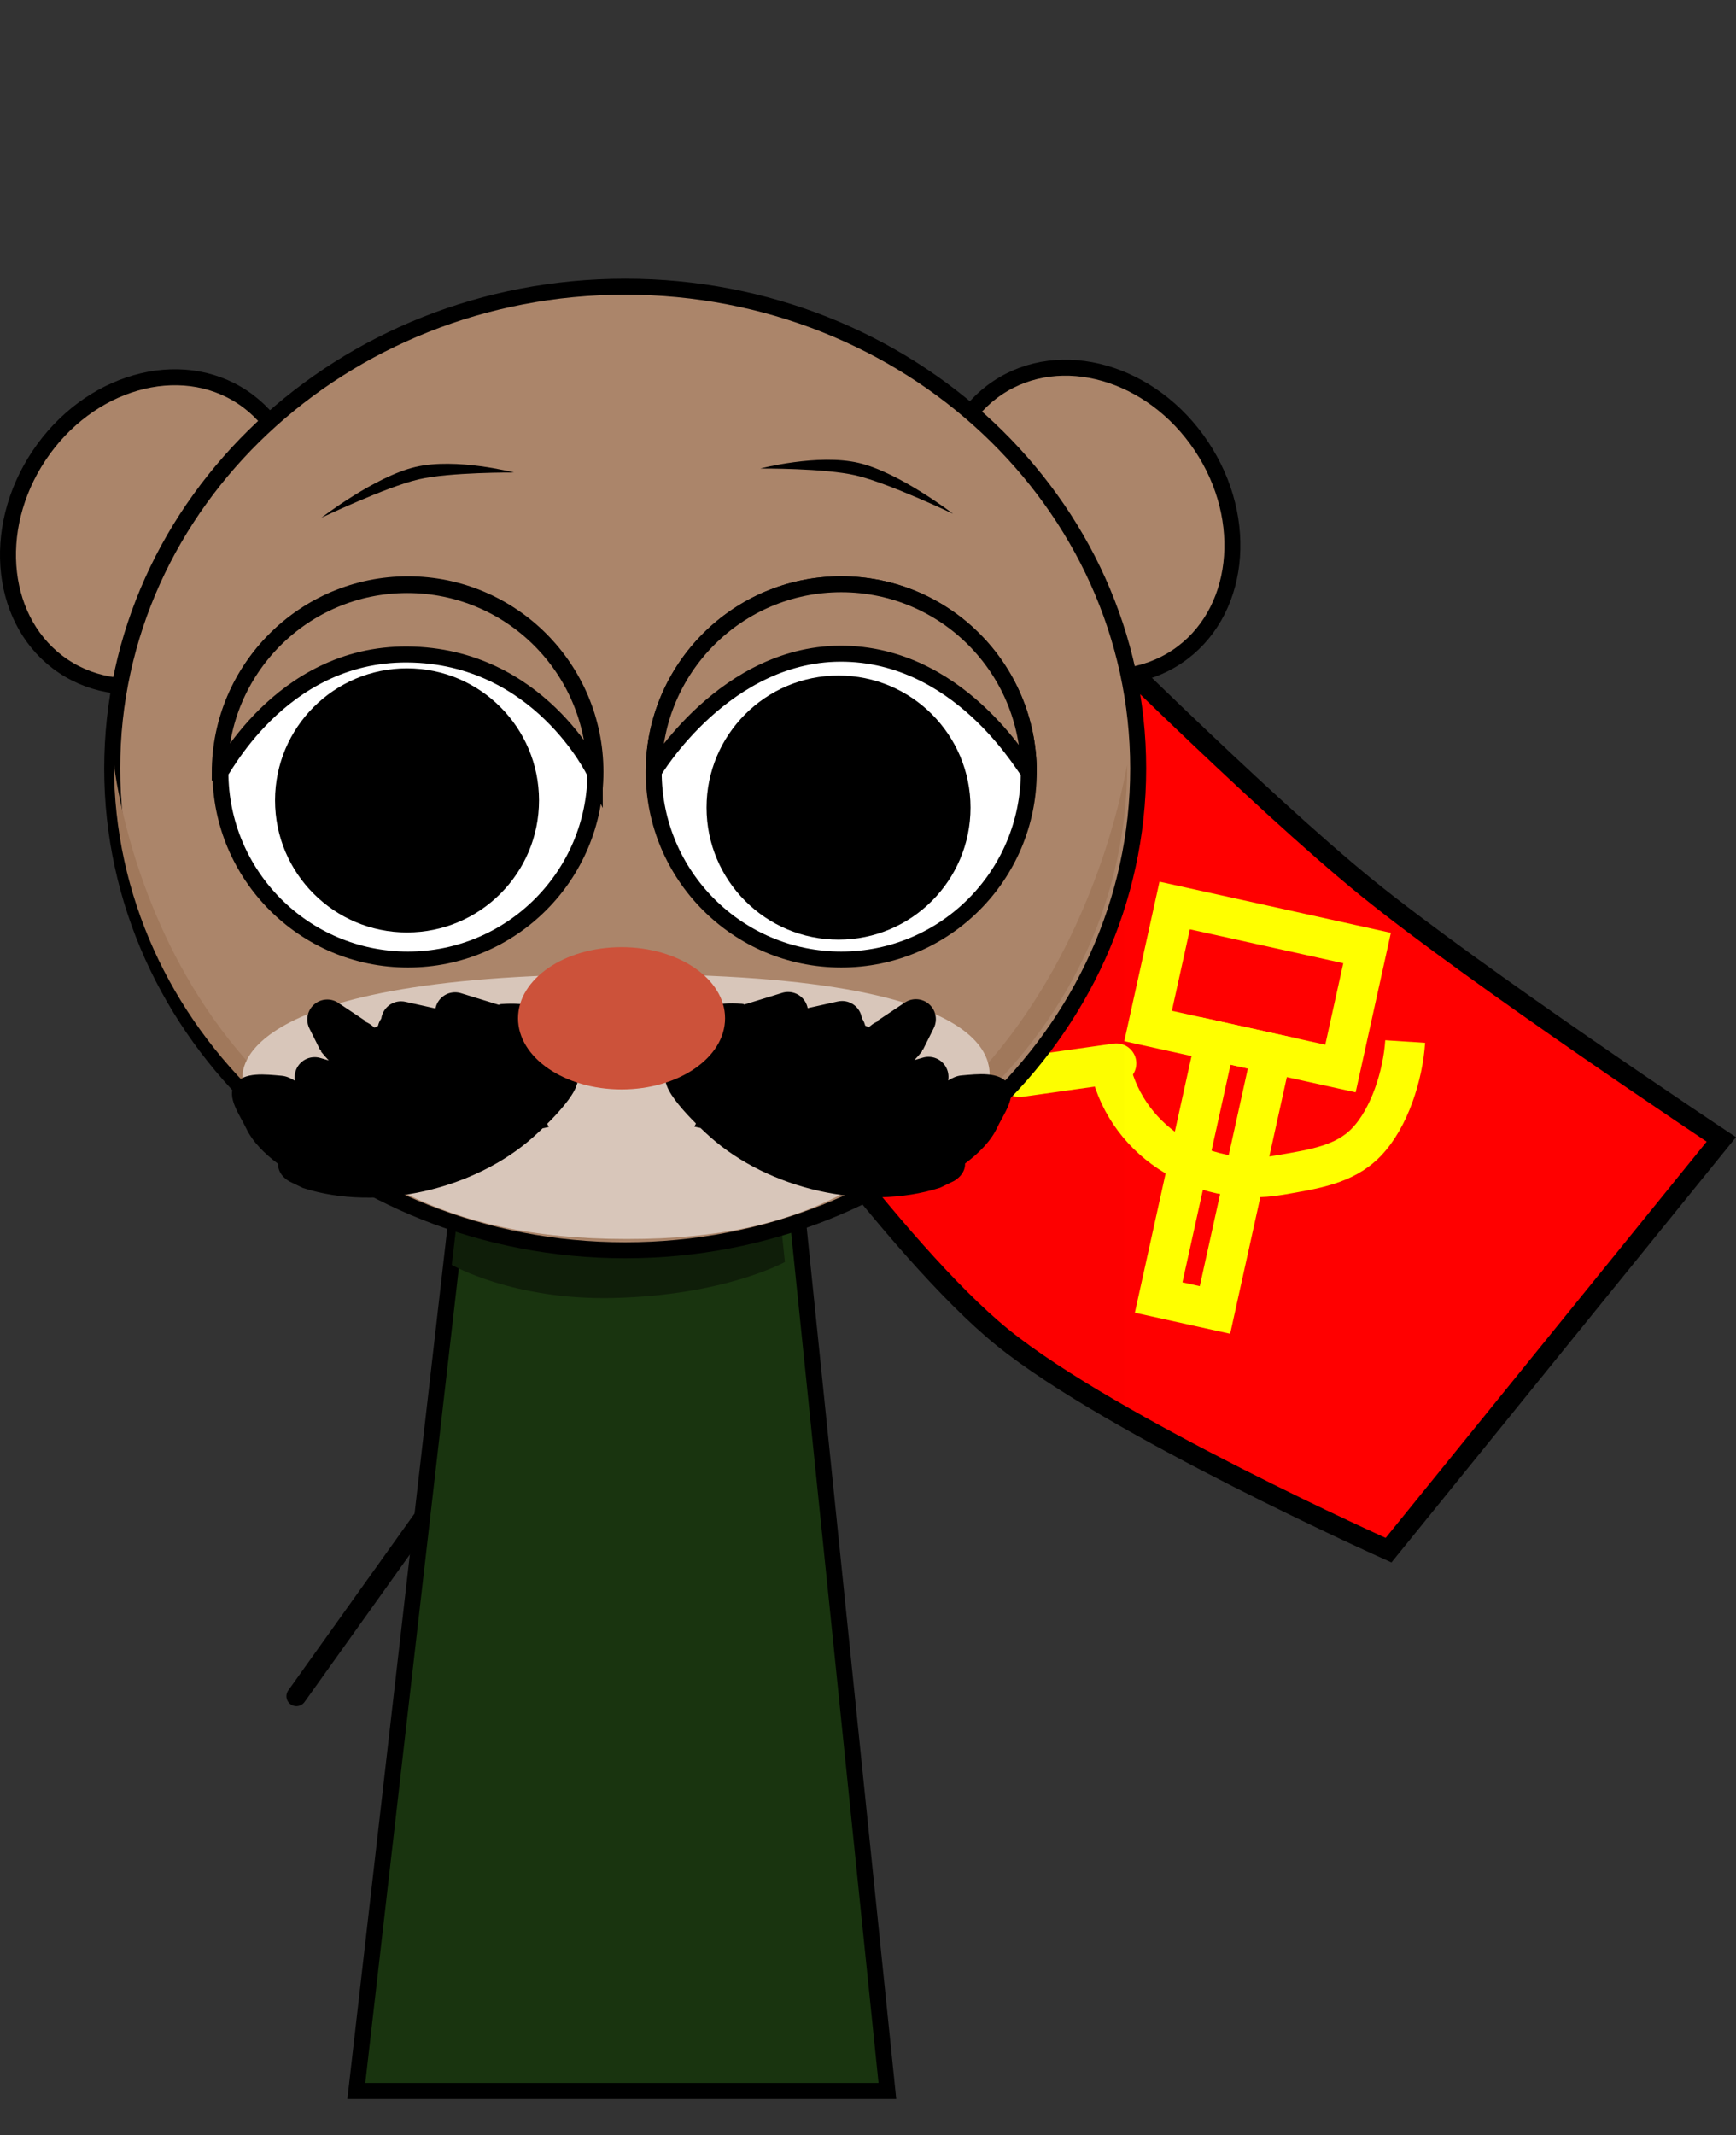 <svg version="1.1" xmlns="http://www.w3.org/2000/svg" xmlns:xlink="http://www.w3.org/1999/xlink" width="217.383" height="267.225" viewBox="0,0,217.383,267.225"><rect x="0" y="0" width="217.383" height="267.225" fill="#333333" stroke="none"/><g transform="translate(-163.131,-45.805)"><g stroke-miterlimit="10"><g><path d="M266.77,164.957l-66.522,93.138" fill="none" stroke="#000000" stroke-width="2.5" stroke-linecap="round"/><g><path d="M255.292,173.588l41.669,-51.411c0,0 23.831,23.798 37.312,34.725c13.752,11.146 44.404,31.507 44.404,31.507l-41.669,51.411c0,0 -34.6,-15.49 -48.352,-26.636c-13.482,-10.927 -33.365,-39.596 -33.365,-39.596z" fill="#ff0000" stroke="#000000" stroke-width="2.5" stroke-linecap="butt"/><g fill="none" stroke="#ffff00" stroke-width="5"><path d="M339.088,176.158c-0.274,4.206 -1.957,9.606 -4.888,12.626c-2.71,2.792 -6.507,3.336 -10.714,4.071c-10.185,1.78 -19.81,-4.61 -21.499,-14.272c-0.038,-0.215 -0.071,-0.429 -0.1,-0.644" stroke-linecap="butt"/><path d="M302.924,178.894l-12.122,1.711" stroke-linecap="round"/><g stroke-linecap="butt"><path d="M308.22,208.196l7.097,-32.12l7.051,1.558c0,0 -0.742,3.356 -1.666,7.542c-1.075,4.867 -2.398,10.855 -3.092,13.993c-1.003,4.54 -2.339,10.585 -2.339,10.585z"/><path d="M306.895,174.215l3.332,-15.081l24.09,5.322l-3.332,15.081z"/></g></g></g></g><path d="M180.739,313.03v-267.225h123.182v267.225z" fill-opacity="0.01" fill="#000000" stroke="none" stroke-width="0" stroke-linecap="butt"/><path d="M207.75,307.5l15.143,-131.842l37.783,-0.158l13.574,132z" fill="#19340f" stroke="#000000" stroke-width="2" stroke-linecap="butt"/><path d="M219.7,204.113l3.121,-26.328l35.831,-0.142l2.767,26.106c0,0 -7.515,4.196 -21.559,4.51c-12.485,0.279 -20.16,-4.146 -20.16,-4.146z" fill="#0f1e09" stroke="#000000" stroke-width="0" stroke-linecap="butt"/><g stroke-linecap="butt"><path d="M196.59,121.889c-6.197,9.296 -17.619,12.567 -25.511,7.306c-7.892,-5.261 -9.265,-17.062 -3.068,-26.358c6.197,-9.296 17.619,-12.567 25.511,-7.306c7.892,5.261 9.265,17.062 3.068,26.358z" fill="#ab856a" stroke="#000000" stroke-width="2"/><path d="M288.061,94.336c7.892,-5.261 19.313,-1.99 25.511,7.306c6.197,9.296 4.824,21.097 -3.068,26.358c-7.892,5.261 -19.313,1.99 -25.511,-7.306c-6.197,-9.296 -4.824,-21.097 3.068,-26.358z" fill="#ab856a" stroke="#000000" stroke-width="2"/><path d="M177.182,141.985c0,-33.302 28.76,-60.298 64.237,-60.298c35.477,0 64.237,26.996 64.237,60.298c0,33.302 -28.76,60.298 -64.237,60.298c-35.477,0 -64.237,-26.996 -64.237,-60.298z" fill="#ab856a" stroke="#000000" stroke-width="2"/><path d="M177.405,141.538c0,-0.728 5.207,55.919 63.36,56.934c55.564,0.97 63.514,-57.953 63.514,-56.934c0,32.805 -28.402,59.398 -63.437,59.398c-35.035,0 -63.437,-26.594 -63.437,-59.398z" fill="#a0785b" stroke="#000000" stroke-width="0"/><path d="M190.732,142.414c0,-12.968 10.513,-23.481 23.481,-23.481c12.968,0 23.481,10.513 23.481,23.481c0,12.968 -10.513,23.481 -23.481,23.481c-12.968,0 -23.481,-10.513 -23.481,-23.481z" fill="#ffffff" stroke="#000000" stroke-width="2"/><path d="M197.572,145.978c0,-9.128 7.4,-16.528 16.528,-16.528c9.128,0 16.528,7.4 16.528,16.528c0,9.128 -7.4,16.528 -16.528,16.528c-9.128,0 -16.528,-7.4 -16.528,-16.528z" fill="#000000" stroke="none" stroke-width="0"/><path d="M268.471,165.895c-12.968,0 -23.481,-10.513 -23.481,-23.481c0,-12.968 10.513,-23.481 23.481,-23.481c12.968,0 23.481,10.513 23.481,23.481c0,12.968 -10.513,23.481 -23.481,23.481z" fill="#ffffff" stroke="#000000" stroke-width="2"/><path d="M268.133,163.408c-9.128,0 -16.528,-7.4 -16.528,-16.528c0,-9.128 7.4,-16.528 16.528,-16.528c9.128,0 16.528,7.4 16.528,16.528c0,9.128 -7.4,16.528 -16.528,16.528z" fill="#000000" stroke="none" stroke-width="0"/><path d="M203.37,110.606c0,0 6.709,-5.169 11.797,-6.364c5.088,-1.194 12.334,0.699 12.334,0.699c0,0 -8.038,-0.06 -11.968,0.862c-4.106,0.964 -12.164,4.802 -12.164,4.802z" fill="#000000" stroke="none" stroke-width="0"/><path d="M270.304,105.303c-3.929,-0.922 -11.968,-0.862 -11.968,-0.862c0,0 7.246,-1.894 12.334,-0.699c5.088,1.194 11.797,6.364 11.797,6.364c0,0 -8.057,-3.838 -12.164,-4.802z" fill="#000000" stroke="none" stroke-width="0"/><path d="M190.649,142.506c0,-12.968 10.513,-23.481 23.481,-23.481c12.968,0 23.481,10.513 23.481,23.481c0,0 -6.959,-14.646 -23.433,-14.789c-16.225,-0.14 -23.528,15.405 -23.528,14.789z" fill="#ab856a" stroke="#000000" stroke-width="2"/><path d="M244.99,142.406c0,-12.968 10.513,-23.481 23.481,-23.481c12.968,0 23.481,10.513 23.481,23.481c0,0.606 -7.873,-14.384 -22.925,-14.781c-15.052,-0.397 -24.036,14.781 -24.036,14.781z" fill="#ab856a" stroke="#000000" stroke-width="2"/><path d="M240.6,167.723c53.392,-0.15 46.363,13.866 45.916,14.959c-13.145,9.865 -20.958,18.198 -44.942,18.198c-23.638,0 -34.143,-8.468 -48.048,-20.028c0,0 -2.756,-12.99 47.075,-13.129z" fill="#d8c6ba" stroke="none" stroke-width="0"/><path d="M278.658,178.187c0.235,-0.073 0.484,-0.112 0.742,-0.112c1.381,0 2.5,1.119 2.5,2.5c0,0.157 -0.015,0.311 -0.042,0.46c0.524,-0.322 1.067,-0.579 1.67,-0.631c1.99,-0.171 4.774,-0.546 5.889,1.111c1.056,1.568 -0.647,3.771 -1.451,5.482c-0.773,1.645 -2.318,3.187 -3.989,4.428c0.042,1.472 -1.43,2.208 -1.43,2.208l-1.68,0.812c-9.4,3.03 -21.502,0.175 -28.828,-6.363c-0.307,-0.274 -0.722,-0.654 -1.187,-1.102l-0.774,-0.167c0.069,-0.134 0.136,-0.264 0.203,-0.393c-1.444,-1.439 -3.124,-3.317 -3.631,-4.674c-0.544,-1.457 -0.552,-3.062 -0.828,-4.593c0,0 -0.392,-2.354 1.89,-2.846l1.77,-1.062l0.038,0.064c1.376,-1.397 3.095,-2.14 6.524,-1.877c0.113,0.009 0.211,0.042 0.298,0.095l4.682,-1.441c0.249,-0.083 0.514,-0.128 0.791,-0.128c1.218,0 2.232,0.871 2.455,2.024l3.714,-0.825c0.191,-0.047 0.39,-0.071 0.595,-0.071c1.266,0 2.313,0.942 2.477,2.163c0.196,0.271 0.339,0.583 0.414,0.921c0.156,0.057 0.304,0.13 0.444,0.215c0.263,-0.243 0.537,-0.448 0.824,-0.601c0.119,-0.063 0.238,-0.125 0.359,-0.184l-0.044,-0.065l3.353,-2.236c0.402,-0.277 0.89,-0.439 1.415,-0.439c1.381,0 2.5,1.119 2.5,2.5c0,0.42 -0.104,0.816 -0.286,1.163l-1.33,2.66l-0.082,-0.041l-0.039,0.256c-0.3,0.374 -0.618,0.735 -0.953,1.082z" fill="#000000" stroke="none" stroke-width="0.5"/><path d="M204.301,178.521c-0.335,-0.347 -0.654,-0.708 -0.953,-1.082l-0.039,-0.256l-0.082,0.041l-1.33,-2.66c-0.183,-0.347 -0.286,-0.743 -0.286,-1.163c0,-1.381 1.119,-2.5 2.5,-2.5c0.525,0 1.013,0.162 1.415,0.439l3.353,2.236l-0.044,0.065c0.121,0.059 0.24,0.12 0.359,0.184c0.287,0.153 0.561,0.358 0.824,0.601c0.14,-0.086 0.288,-0.158 0.444,-0.215c0.075,-0.338 0.218,-0.65 0.414,-0.921c0.165,-1.221 1.211,-2.163 2.477,-2.163c0.205,0 0.404,0.025 0.595,0.071l3.714,0.825c0.222,-1.153 1.237,-2.024 2.455,-2.024c0.276,0 0.542,0.045 0.791,0.128l4.682,1.441c0.087,-0.053 0.185,-0.087 0.298,-0.095c3.429,-0.263 5.147,0.48 6.524,1.877l0.038,-0.064l1.77,1.062c2.282,0.491 1.89,2.846 1.89,2.846c-0.276,1.531 -0.284,3.136 -0.828,4.593c-0.507,1.357 -2.187,3.235 -3.631,4.674c0.067,0.128 0.134,0.259 0.203,0.393l-0.774,0.167c-0.466,0.448 -0.881,0.828 -1.187,1.102c-7.325,6.538 -19.427,9.393 -28.828,6.363l-1.68,-0.812c0,0 -1.472,-0.736 -1.43,-2.208c-1.671,-1.241 -3.216,-2.784 -3.989,-4.428c-0.804,-1.71 -2.507,-3.914 -1.451,-5.482c1.116,-1.657 3.899,-1.282 5.889,-1.111c0.604,0.052 1.146,0.309 1.67,0.631c-0.028,-0.149 -0.042,-0.303 -0.042,-0.46c0,-1.381 1.119,-2.5 2.5,-2.5c0.258,0 0.508,0.039 0.742,0.112z" fill="#000000" stroke="none" stroke-width="0.5"/><path d="M253.924,173.248c0,4.918 -5.804,8.905 -12.963,8.905c-7.16,0 -12.963,-3.987 -12.963,-8.905c0,-4.918 5.804,-8.905 12.963,-8.905c7.16,0 12.963,3.987 12.963,8.905z" fill="#cc523a" stroke="none" stroke-width="0"/></g></g></g></svg>